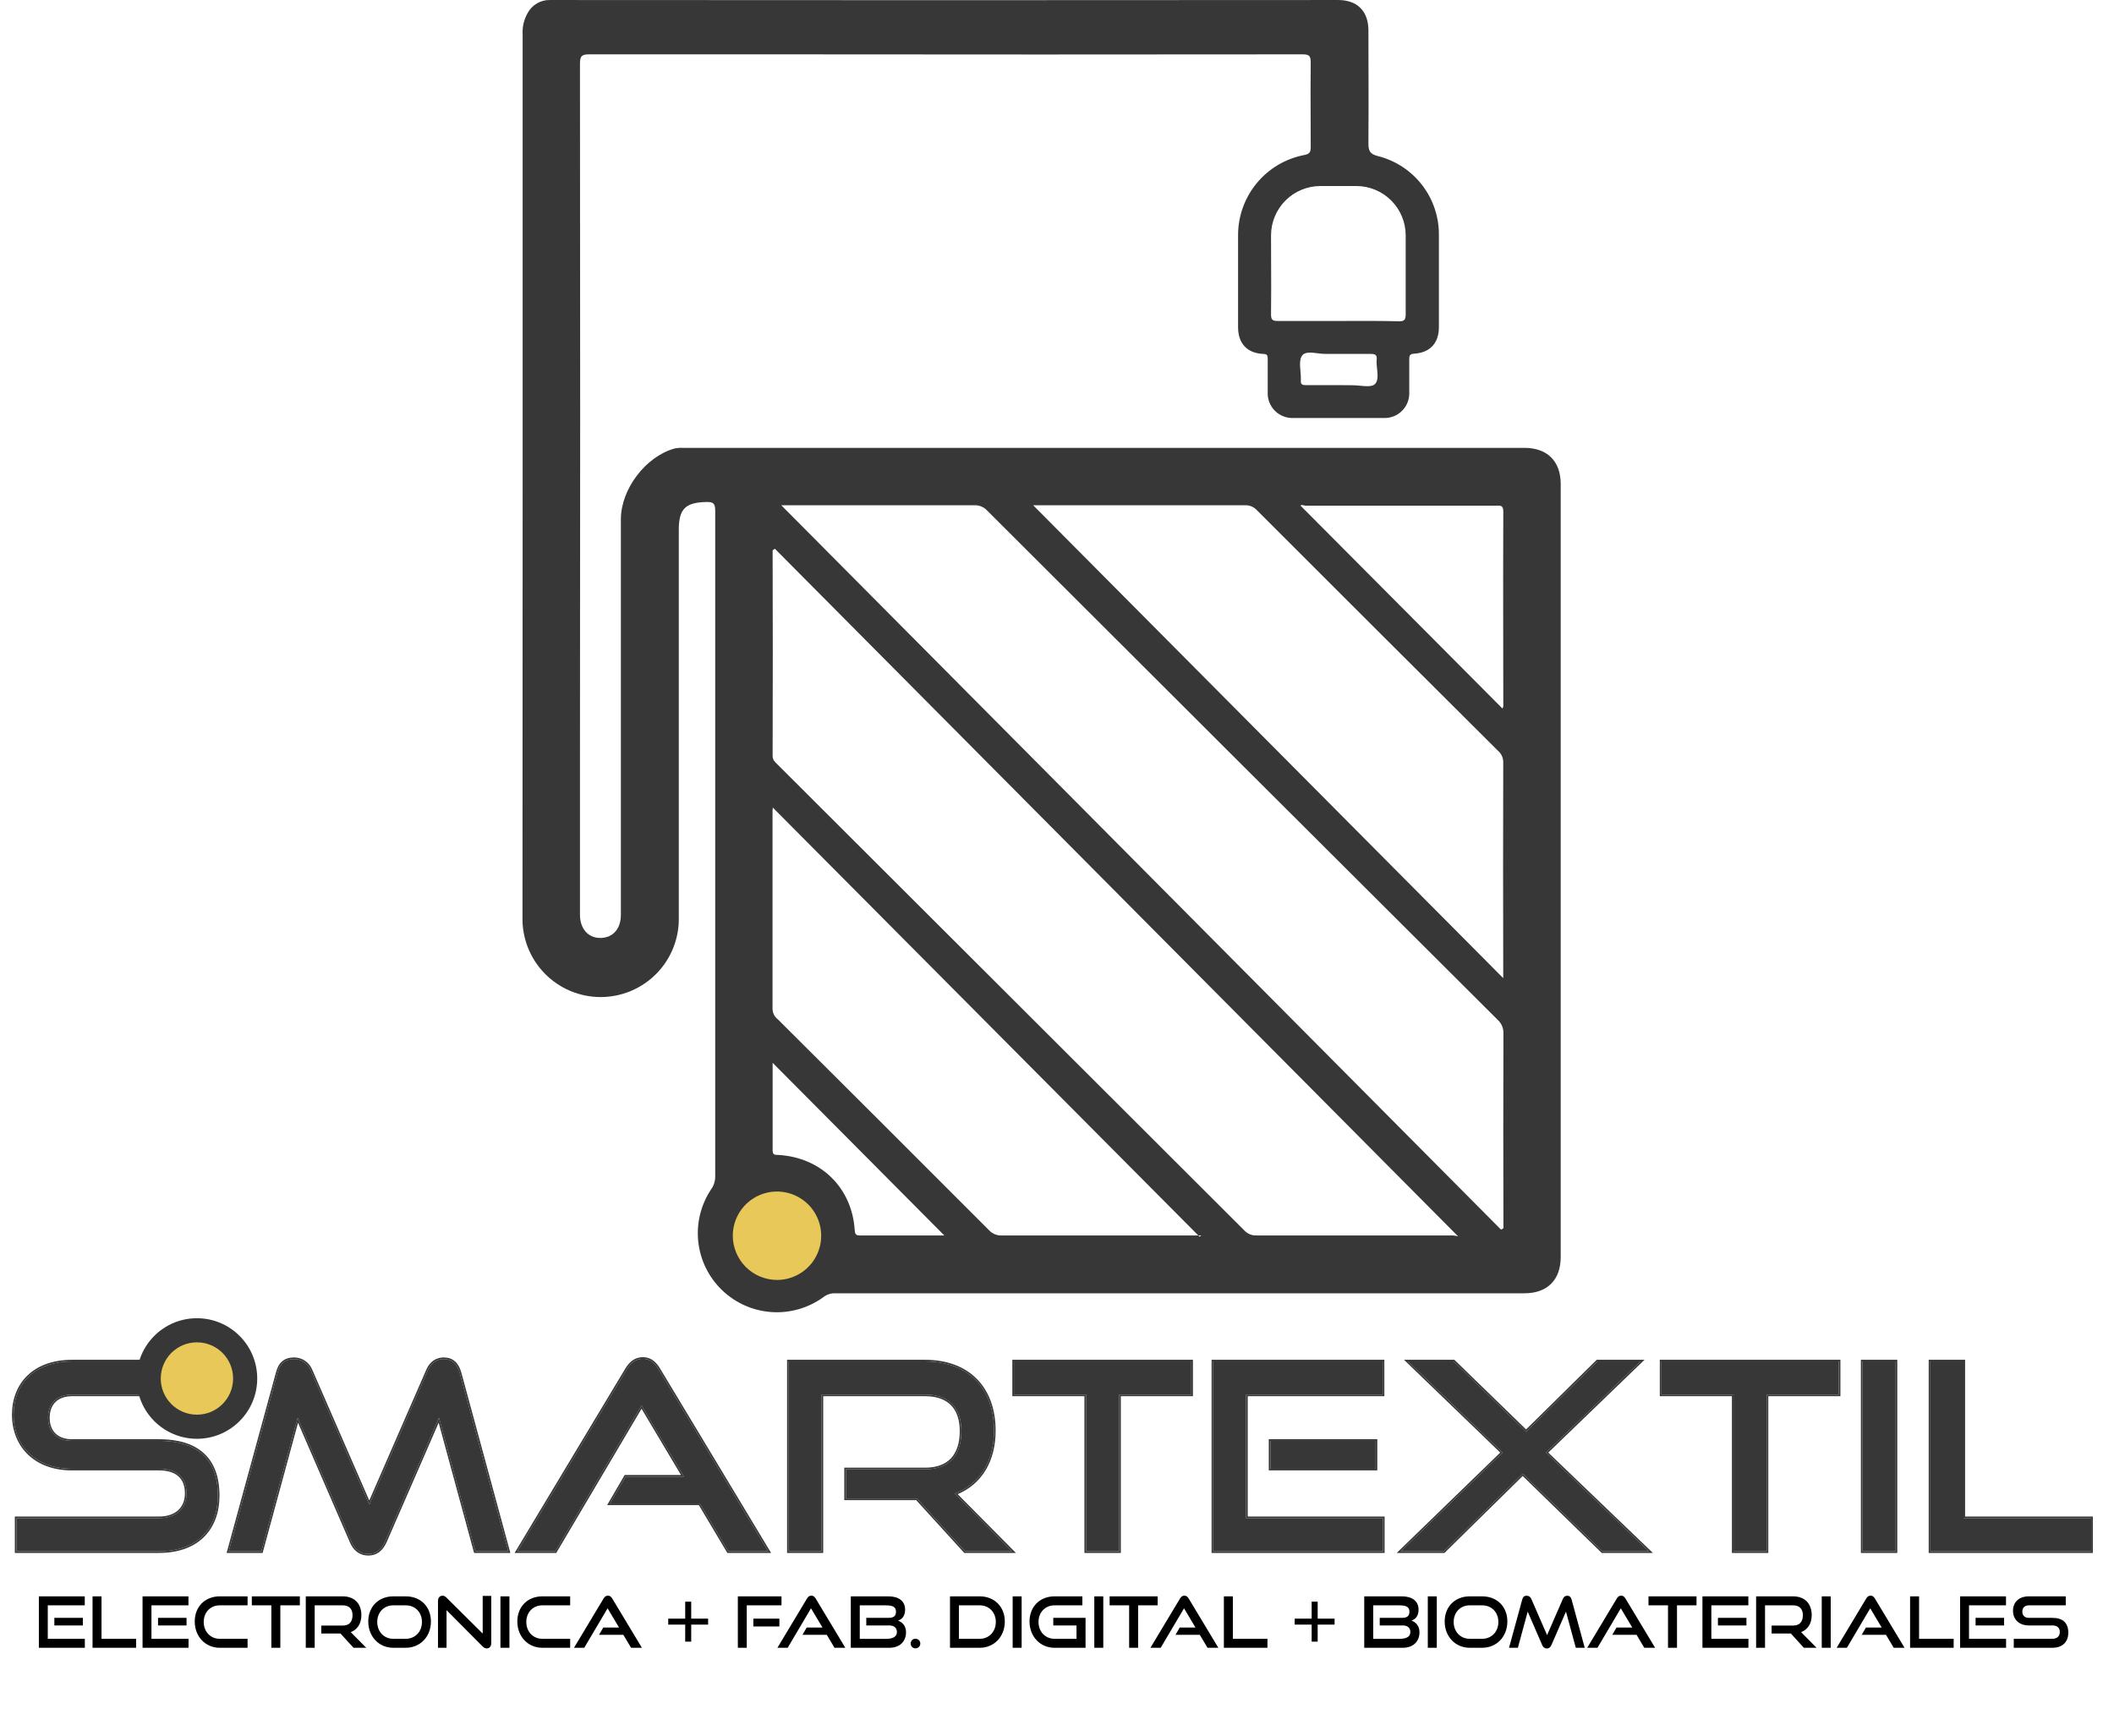 <svg width="263" height="216" viewBox="0 0 263 216" fill="none" xmlns="http://www.w3.org/2000/svg">
<path fill-rule="evenodd" clip-rule="evenodd" d="M65.022 59.123V4.285C64.965 3.361 65.178 2.441 65.636 1.636C65.905 1.127 66.312 0.705 66.81 0.416C67.308 0.127 67.876 -0.017 68.452 0.002C101.129 0.03 133.806 0.03 166.482 0.002C168.843 0.002 170.239 1.372 170.245 3.781C170.245 5.34 170.249 6.899 170.253 8.457C170.261 11.572 170.269 14.685 170.245 17.798C170.245 18.75 170.392 19.162 171.437 19.42C173.616 19.973 175.547 21.24 176.92 23.019C178.293 24.798 179.029 26.986 179.011 29.233V40.694C179.011 42.685 177.911 43.877 175.937 44C175.415 44.037 175.323 44.215 175.323 44.664V48.756C175.348 49.192 175.28 49.627 175.124 50.035C174.968 50.442 174.727 50.811 174.417 51.118C174.107 51.425 173.736 51.663 173.327 51.815C172.918 51.967 172.481 52.03 172.046 52.001H160.98C160.544 52.029 160.107 51.964 159.699 51.809C159.29 51.655 158.919 51.416 158.61 51.107C158.301 50.798 158.061 50.427 157.907 50.019C157.753 49.61 157.688 49.173 157.716 48.738V44.645C157.716 44.172 157.617 44.031 157.101 44.031C155.121 43.914 154.027 42.703 154.027 40.706V29.252C154.026 26.888 154.851 24.597 156.36 22.776C157.868 20.955 159.966 19.718 162.29 19.279C162.978 19.149 163.064 18.861 163.064 18.271C163.064 17.103 163.06 15.934 163.055 14.766V14.765V14.764V14.764V14.763V14.762V14.762V14.761V14.76V14.76V14.759V14.758V14.757V14.757V14.756C163.045 12.416 163.036 10.076 163.064 7.738C163.064 6.89 162.8 6.761 162.044 6.761C140.281 6.786 118.52 6.786 96.762 6.761H73.327C72.442 6.761 72.153 6.921 72.153 7.892C72.186 37.048 72.186 66.206 72.153 95.366V113.801C72.153 115.565 73.198 116.72 74.741 116.69C76.284 116.659 77.243 115.522 77.243 113.814V64.604C77.243 60.856 80.317 56.812 83.895 55.805C84.227 55.73 84.569 55.701 84.909 55.718H189.647C192.499 55.718 194.165 57.378 194.165 60.217V156.386C194.165 159.232 192.505 160.897 189.665 160.897H132.769H103.918C103.383 160.878 102.858 161.048 102.436 161.376C100.57 162.732 98.287 163.39 95.986 163.234C93.684 163.078 91.511 162.119 89.846 160.523C88.18 158.928 87.128 156.799 86.874 154.507C86.621 152.215 87.18 149.907 88.456 147.986C88.81 147.497 88.994 146.906 88.979 146.302V63.535C88.979 62.601 88.715 62.435 87.86 62.453C85.278 62.515 84.448 63.308 84.448 65.895V114.078C84.481 115.375 84.253 116.665 83.779 117.872C83.305 119.08 82.594 120.181 81.689 121.109C80.782 122.038 79.7 122.776 78.504 123.28C77.308 123.784 76.023 124.044 74.726 124.044C73.428 124.044 72.143 123.784 70.947 123.28C69.751 122.776 68.669 122.038 67.763 121.109C66.857 120.181 66.146 119.08 65.672 117.872C65.198 116.665 64.97 115.375 65.003 114.078L65.022 59.123ZM186.745 152.982L97.198 62.859H99.707H121.223C121.522 62.848 121.82 62.902 122.096 63.018C122.372 63.133 122.62 63.308 122.822 63.529C143.982 84.656 165.152 105.774 186.333 126.884C186.566 127.097 186.749 127.358 186.871 127.648C186.993 127.939 187.051 128.253 187.04 128.568C187.016 136.651 187.016 144.729 187.04 152.804L186.745 152.982ZM181.397 153.812L96.399 68.267L96.122 68.469C96.147 76.991 96.147 85.512 96.122 94.033C96.122 94.523 96.375 94.766 96.651 95.031C96.68 95.059 96.709 95.086 96.737 95.114C116.102 114.434 135.461 133.758 154.814 153.087C155.006 153.292 155.239 153.453 155.499 153.56C155.76 153.666 156.04 153.714 156.32 153.701H180.782C180.989 153.725 181.194 153.761 181.397 153.812ZM128.533 62.859H137.361H154.857C155.139 62.844 155.42 62.892 155.682 62.998C155.943 63.104 156.178 63.267 156.369 63.474C166.353 73.461 176.347 83.435 186.352 93.394C186.556 93.564 186.721 93.776 186.836 94.016C186.95 94.255 187.012 94.517 187.016 94.782C186.991 103.545 186.991 112.31 187.016 121.077V121.692L128.533 62.859ZM149.085 153.707H149.466L149.232 153.855L149.085 153.707ZM96.147 100.473L149.085 153.707H148.587H124.654C124.355 153.721 124.057 153.67 123.78 153.558C123.503 153.445 123.254 153.274 123.049 153.056C114.307 144.301 105.551 135.557 96.78 126.823C96.58 126.673 96.416 126.481 96.3 126.26C96.184 126.038 96.119 125.794 96.11 125.544V100.798C96.115 100.689 96.127 100.58 96.147 100.473ZM186.923 88.152L161.798 62.908C161.87 62.795 162.025 62.831 162.19 62.868C162.277 62.888 162.367 62.908 162.449 62.908H186.081C186.137 62.908 186.193 62.907 186.247 62.905L186.247 62.905C186.682 62.894 187.027 62.885 187.022 63.639C186.997 69.027 187.005 74.414 187.013 79.801C187.017 82.495 187.022 85.188 187.022 87.882C186.994 87.974 186.961 88.064 186.923 88.152ZM158.988 39.932H166.452C167.014 39.932 167.576 39.931 168.137 39.929H168.138H168.138C170.098 39.925 172.046 39.921 173.958 39.969C174.616 39.981 174.88 39.895 174.88 39.121V29.289C174.88 27.666 174.238 26.11 173.095 24.959C171.951 23.808 170.399 23.155 168.776 23.144H164.275C162.645 23.144 161.081 23.791 159.928 24.944C158.775 26.096 158.128 27.659 158.128 29.289C158.128 30.385 158.133 31.478 158.137 32.571V32.573V32.575C158.147 34.759 158.156 36.938 158.128 39.121C158.115 39.828 158.374 39.932 158.988 39.932ZM117.486 153.707H114.701H107.127C106.623 153.707 106.377 153.707 106.334 153.037C105.996 147.759 102.116 143.973 96.805 143.685C96.399 143.685 96.122 143.685 96.122 143.113V132.783V132.224L117.486 153.707ZM162.455 47.914H166.445L168.204 47.927C168.514 47.923 168.855 47.955 169.194 47.987C169.957 48.059 170.707 48.13 171.056 47.785C171.473 47.368 171.398 46.645 171.322 45.904C171.281 45.51 171.239 45.11 171.271 44.75C171.327 44.16 171.105 44.031 170.54 44.031H164.915C164.606 44.036 164.261 43.993 163.917 43.95C163.135 43.852 162.355 43.754 162.001 44.227C161.657 44.686 161.723 45.443 161.79 46.209C161.822 46.582 161.855 46.956 161.841 47.3C161.798 47.804 161.976 47.914 162.455 47.914Z" fill="#373737"/>
<path d="M91.165 153.715C91.17 152.63 91.495 151.571 92.1 150.671C92.705 149.771 93.562 149.069 94.564 148.655C95.567 148.241 96.669 148.132 97.733 148.343C98.797 148.554 99.775 149.074 100.544 149.839C101.313 150.604 101.838 151.579 102.055 152.642C102.271 153.704 102.168 154.807 101.759 155.812C101.35 156.816 100.654 157.678 99.757 158.287C98.86 158.897 97.803 159.228 96.718 159.238C95.99 159.243 95.268 159.103 94.594 158.828C93.921 158.552 93.308 158.146 92.791 157.633C92.275 157.119 91.866 156.509 91.587 155.836C91.308 155.164 91.164 154.443 91.165 153.715Z" fill="#E8C858"/>
<path d="M19.76 193C24.7 193 27.105 190.042 27.105 186.077C27.105 181.495 24.537 179.252 19.76 179.252H8.937C7.117 179.252 5.98 178.18 5.98 176.392C5.98 174.605 7.085 173.5 8.97 173.5H25.935V169.372H8.97C4.257 169.372 1.69 172.2 1.69 176.002C1.69 179.902 4.452 182.73 8.905 182.73H19.76C21.97 182.73 23.205 183.77 23.205 185.785C23.205 187.638 21.97 188.873 19.76 188.873H2.047V193H19.76Z" fill="#373737"/>
<path d="M63.231 193L57.186 170.77C56.861 169.632 56.211 169.08 55.203 169.08C54.326 169.08 53.611 169.567 53.221 170.477L45.941 187.182L38.661 170.477C38.271 169.567 37.458 169.08 36.581 169.08C35.476 169.08 34.826 169.632 34.533 170.77L28.456 193H32.518L37.036 176.392L43.698 191.765C44.121 192.772 44.836 193.325 45.811 193.325C46.818 193.325 47.468 192.772 47.923 191.765L54.618 176.392L59.136 193H63.231Z" fill="#373737"/>
<path d="M95.576 193L81.958 170.38C81.471 169.567 80.886 169.047 79.976 169.047C79.066 169.047 78.448 169.567 77.961 170.38L64.376 193H69.088L79.813 174.865L85.078 183.705H77.831L75.881 187.052H87.061L90.603 193H95.576Z" fill="#373737"/>
<path d="M125.907 193L118.789 185.818C121.844 184.648 123.664 181.885 123.664 177.985C123.664 172.72 120.479 169.372 115.084 169.372H98.119V193H102.214V173.5H115.084C117.912 173.5 119.602 174.995 119.602 178.05C119.602 181.105 118.042 182.795 115.084 182.795H105.237V186.435H114.077L120.057 193H125.907Z" fill="#373737"/>
<path d="M139.241 193V173.5H148.211V169.372H126.143V173.5H135.113V193H139.241Z" fill="#373737"/>
<path d="M172.057 193V188.873H155.027V173.5H172.024V169.372H150.932V193H172.057ZM171.147 182.73V179.252H158.049V182.73H171.147Z" fill="#373737"/>
<path d="M205.135 193L192.33 180.715L204.095 169.372H198.732L189.86 178.115L180.857 169.372H175.17L186.935 180.715L174.26 193H179.622L189.437 183.347L199.35 193H205.135Z" fill="#373737"/>
<path d="M219.792 193V173.5H228.762V169.372H206.695V173.5H215.665V193H219.792Z" fill="#373737"/>
<path d="M235.838 193V169.372H231.711V193H235.838Z" fill="#373737"/>
<path d="M260.168 193V188.873H244.276V169.372H240.148V193H260.168Z" fill="#373737"/>
<path fill-rule="evenodd" clip-rule="evenodd" d="M26.135 173.7H8.97C8.066 173.7 7.374 173.964 6.908 174.419C6.442 174.873 6.18 175.54 6.18 176.392C6.18 177.243 6.449 177.902 6.915 178.349C7.381 178.796 8.066 179.052 8.937 179.052H19.76C22.177 179.052 24.07 179.619 25.359 180.799C26.652 181.982 27.305 183.749 27.305 186.077C27.305 188.1 26.691 189.886 25.427 191.166C24.163 192.448 22.27 193.2 19.76 193.2H1.847V188.673H19.76C20.829 188.673 21.637 188.374 22.175 187.877C22.713 187.38 23.005 186.665 23.005 185.785C23.005 184.82 22.711 184.117 22.18 183.652C21.644 183.184 20.837 182.93 19.76 182.93H8.905C6.636 182.93 4.78 182.209 3.489 180.973C2.199 179.737 1.49 178.001 1.49 176.002C1.49 174.055 2.148 172.343 3.424 171.117C4.7 169.892 6.573 169.172 8.97 169.172H26.135V173.7ZM2.047 193V188.873H19.76C21.97 188.873 23.205 187.638 23.205 185.785C23.205 183.77 21.97 182.73 19.76 182.73H8.905C4.452 182.73 1.69 179.903 1.69 176.002C1.69 172.2 4.257 169.372 8.97 169.372H25.935V173.5H8.97C7.085 173.5 5.98 174.605 5.98 176.392C5.98 178.18 7.117 179.252 8.937 179.252H19.76C24.538 179.252 27.105 181.495 27.105 186.077C27.105 190.042 24.7 193 19.76 193H2.047ZM63.492 193.2H58.983L54.575 176.994L48.106 191.847C47.87 192.37 47.576 192.791 47.196 193.082C46.812 193.375 46.354 193.525 45.811 193.525C45.283 193.525 44.818 193.375 44.428 193.083C44.039 192.793 43.736 192.371 43.514 191.844C43.514 191.843 43.514 191.843 43.514 191.842L37.079 176.995L32.671 193.2H28.194L34.34 170.72C34.34 170.72 34.34 170.719 34.34 170.719C34.493 170.125 34.745 169.66 35.124 169.345C35.506 169.027 35.994 168.88 36.581 168.88C37.536 168.88 38.422 169.413 38.844 170.398C38.844 170.398 38.844 170.398 38.844 170.398L45.941 186.682L53.037 170.399C53.037 170.399 53.037 170.399 53.037 170.399C53.455 169.423 54.237 168.88 55.203 168.88C55.746 168.88 56.209 169.03 56.58 169.346C56.949 169.66 57.209 170.122 57.378 170.715L57.379 170.718L63.492 193.2ZM53.221 170.477L45.941 187.182L38.661 170.477C38.271 169.567 37.458 169.08 36.581 169.08C35.476 169.08 34.826 169.632 34.533 170.77L28.456 193H32.518L37.036 176.392L43.698 191.765C44.121 192.772 44.836 193.325 45.811 193.325C46.818 193.325 47.468 192.772 47.923 191.765L54.618 176.392L59.136 193H63.231L57.186 170.77C56.861 169.632 56.211 169.08 55.203 169.08C54.326 169.08 53.611 169.567 53.221 170.477ZM95.93 193.2H90.49L86.947 187.252H75.533L77.716 183.505H84.727L79.814 175.257L69.203 193.2H64.022L77.789 170.277C78.296 169.432 78.968 168.847 79.976 168.847C80.987 168.847 81.625 169.436 82.13 170.277L95.93 193.2ZM81.958 170.38C81.471 169.567 80.886 169.047 79.976 169.047C79.066 169.047 78.448 169.567 77.961 170.38L64.376 193H69.088L79.813 174.865L85.078 183.705H77.831L75.881 187.052H87.061L90.603 193H95.576L81.958 170.38ZM126.387 193.2H119.968L113.988 186.635H105.037V182.595H115.084C116.525 182.595 117.595 182.184 118.307 181.431C119.02 180.675 119.402 179.546 119.402 178.05C119.402 176.559 118.99 175.48 118.264 174.773C117.537 174.065 116.465 173.7 115.084 173.7H102.414V193.2H97.919V169.172H115.084C117.824 169.172 120.024 170.023 121.54 171.564C123.055 173.104 123.864 175.312 123.864 177.985C123.864 181.835 122.116 184.627 119.143 185.89L126.387 193.2ZM118.789 185.818C118.857 185.791 118.924 185.765 118.991 185.737C121.924 184.524 123.664 181.798 123.664 177.985C123.664 172.72 120.479 169.372 115.084 169.372H98.119V193H102.214V173.5H115.084C117.912 173.5 119.602 174.995 119.602 178.05C119.602 181.105 118.042 182.795 115.084 182.795H105.237V186.435H114.077L120.057 193H125.907L118.789 185.818ZM139.441 193.2H134.913V173.7H125.943V169.172H148.411V173.7H139.441V193.2ZM126.143 169.372H148.211V173.5H139.241V193H135.113V173.5H126.143V169.372ZM172.257 193.2H150.732V169.172H172.224V173.7H155.227V188.673H172.257V193.2ZM172.057 188.873V193H150.932V169.372H172.024V173.5H155.027V188.873H172.057ZM171.347 182.93H157.849V179.052H171.347V182.93ZM171.147 179.252V182.73H158.049V179.252H171.147ZM205.632 193.2H199.269L189.438 183.627L179.704 193.2H173.766L186.647 180.715L174.674 169.172H180.939L189.859 177.835L198.65 169.172H204.591L192.618 180.715L205.632 193.2ZM192.33 180.715L204.095 169.372H198.732L189.86 178.115L180.857 169.372H175.17L186.935 180.715L174.26 193H179.622L189.437 183.347L199.35 193H205.135L192.33 180.715ZM219.992 193.2H215.465V173.7H206.495V169.172H228.962V173.7H219.992V193.2ZM219.792 193H215.665V173.5H206.695V169.372H228.762V173.5H219.792V193ZM236.039 193.2H231.511V169.172H236.039V193.2ZM235.839 169.372V193H231.711V169.372H235.839ZM260.368 193.2H239.948V169.172H244.476V188.673H260.368V193.2ZM260.168 188.873V193H240.148V169.372H244.276V188.873H260.168Z" fill="#373737"/>
<circle cx="24.5" cy="171.5" r="7.5" fill="#373737"/>
<circle cx="24.5" cy="171.5" r="4.5" fill="#E8C858"/>
<path d="M10.555 205V203.882H5.944V199.72H10.546V198.602H4.835V205H10.555ZM10.309 202.219V201.278H6.762V202.219H10.309ZM16.933 205V203.882H12.63V198.602H11.513V205H16.933ZM23.454 205V203.882H18.843V199.72H23.446V198.602H17.735V205H23.454ZM23.208 202.219V201.278H19.662V202.219H23.208ZM30.801 205V203.882H27.333C26.181 203.882 25.345 202.994 25.345 201.788C25.345 200.574 26.189 199.72 27.333 199.72H30.801V198.602H27.333C25.547 198.602 24.227 199.852 24.227 201.735C24.227 203.592 25.547 205 27.333 205H30.801ZM34.876 205V199.72H37.305V198.602H31.329V199.72H33.758V205H34.876ZM45.566 205L43.638 203.055C44.465 202.738 44.958 201.99 44.958 200.934C44.958 199.509 44.096 198.602 42.635 198.602H38.041V205H39.15V199.72H42.635C43.401 199.72 43.858 200.125 43.858 200.952C43.858 201.779 43.436 202.237 42.635 202.237H39.969V203.222H42.362L43.981 205H45.566ZM50.478 205C52.3 205 53.611 203.592 53.611 201.735C53.611 199.878 52.327 198.602 50.478 198.602H48.921C47.135 198.602 45.815 199.852 45.815 201.735C45.815 203.592 47.135 205 48.921 205H50.478ZM48.921 203.882C47.768 203.882 46.932 202.994 46.932 201.788C46.932 200.574 47.777 199.72 48.921 199.72H50.478C51.658 199.72 52.494 200.582 52.494 201.788C52.494 202.994 51.658 203.882 50.478 203.882H48.921ZM60.051 204.842C60.209 205 60.377 205.079 60.561 205.079C60.887 205.079 61.116 204.833 61.116 204.41V198.55H60.051V203.231L55.536 198.752C55.369 198.585 55.228 198.523 55.061 198.523C54.709 198.523 54.489 198.778 54.489 199.192V205H55.554V200.318L60.051 204.842ZM63.378 205V198.602H62.26V205H63.378ZM70.933 205V203.882H67.466C66.313 203.882 65.477 202.994 65.477 201.788C65.477 200.574 66.322 199.72 67.466 199.72H70.933V198.602H67.466C65.68 198.602 64.36 199.852 64.36 201.735C64.36 203.592 65.68 205 67.466 205H70.933ZM79.858 205L76.17 198.875C76.038 198.655 75.88 198.514 75.633 198.514C75.387 198.514 75.22 198.655 75.088 198.875L71.409 205H72.686L75.59 200.09L77.015 202.483H75.053L74.525 203.39H77.552L78.511 205H79.858ZM85.993 204.234V202.114H88.096V201.374H85.993V199.262H85.245V201.374H83.133V202.114H85.245V204.234H85.993ZM92.904 205V199.72H97.225V198.602H91.795V205H92.904ZM96.961 202.351V201.374H93.723V202.351H96.961ZM105.166 205L101.479 198.875C101.347 198.655 101.189 198.514 100.942 198.514C100.696 198.514 100.529 198.655 100.397 198.875L96.718 205H97.994L100.898 200.09L102.324 202.483H100.361L99.833 203.39H102.861L103.82 205H105.166ZM110.66 205C111.909 205 112.719 204.234 112.719 203.064C112.719 202.316 112.296 201.806 111.716 201.621C112.191 201.471 112.604 201.066 112.604 200.257C112.604 199.166 111.777 198.602 110.528 198.602H105.846V205H110.66ZM110.616 202.219C111.24 202.219 111.584 202.518 111.584 203.046C111.584 203.671 111.003 203.891 110.202 203.891H106.964V199.72H110.105C110.932 199.72 111.469 199.826 111.469 200.503C111.469 201.058 111.17 201.278 110.536 201.278H107.773V202.219H110.616ZM114.494 204.472C114.494 204.138 114.23 203.874 113.887 203.874C113.552 203.874 113.297 204.138 113.297 204.472C113.297 204.806 113.552 205.07 113.887 205.07C114.23 205.07 114.494 204.806 114.494 204.472ZM121.892 205C123.696 205 125.007 203.592 125.007 201.735C125.007 199.878 123.696 198.602 121.892 198.602H118.187V205H121.892ZM119.296 203.882V199.72H121.892C123.044 199.72 123.889 200.582 123.889 201.788C123.889 202.994 123.044 203.882 121.892 203.882H119.296ZM127.1 205V198.602H125.983V205H127.1ZM135.052 205V201.278H131.039V202.219H133.926V203.882H131.189C130.036 203.882 129.2 202.994 129.2 201.788C129.2 200.574 130.045 199.72 131.189 199.72H134.656V198.602H131.189C129.402 198.602 128.082 199.852 128.082 201.735C128.082 203.592 129.402 205 131.189 205H135.052ZM137.258 205V198.602H136.141V205H137.258ZM141.593 205V199.72H144.022V198.602H138.047V199.72H140.475V205H141.593ZM151.572 205L147.885 198.875C147.753 198.655 147.595 198.514 147.348 198.514C147.102 198.514 146.935 198.655 146.803 198.875L143.124 205H144.4L147.304 200.09L148.73 202.483H146.768L146.24 203.39H149.267L150.226 205H151.572ZM157.682 205V203.882H153.379V198.602H152.261V205H157.682ZM163.93 204.234V202.114H166.033V201.374H163.93V199.262H163.182V201.374H161.07V202.114H163.182V204.234H163.93ZM174.537 205C175.787 205 176.596 204.234 176.596 203.064C176.596 202.316 176.174 201.806 175.593 201.621C176.068 201.471 176.482 201.066 176.482 200.257C176.482 199.166 175.655 198.602 174.405 198.602H169.723V205H174.537ZM174.493 202.219C175.118 202.219 175.461 202.518 175.461 203.046C175.461 203.671 174.88 203.891 174.079 203.891H170.841V199.72H173.983C174.81 199.72 175.347 199.826 175.347 200.503C175.347 201.058 175.047 201.278 174.414 201.278H171.651V202.219H174.493ZM178.749 205V198.602H177.631V205H178.749ZM184.395 205C186.217 205 187.528 203.592 187.528 201.735C187.528 199.878 186.243 198.602 184.395 198.602H182.837C181.051 198.602 179.731 199.852 179.731 201.735C179.731 203.592 181.051 205 182.837 205H184.395ZM182.837 203.882C181.685 203.882 180.849 202.994 180.849 201.788C180.849 200.574 181.693 199.72 182.837 199.72H184.395C185.574 199.72 186.41 200.582 186.41 201.788C186.41 202.994 185.574 203.882 184.395 203.882H182.837ZM197.153 205L195.516 198.981C195.428 198.673 195.252 198.523 194.979 198.523C194.741 198.523 194.548 198.655 194.442 198.902L192.471 203.425L190.5 198.902C190.394 198.655 190.174 198.523 189.937 198.523C189.637 198.523 189.461 198.673 189.382 198.981L187.737 205H188.837L190.06 200.503L191.864 204.666C191.978 204.938 192.172 205.088 192.436 205.088C192.709 205.088 192.885 204.938 193.008 204.666L194.821 200.503L196.044 205H197.153ZM205.911 205L202.223 198.875C202.091 198.655 201.933 198.514 201.687 198.514C201.44 198.514 201.273 198.655 201.141 198.875L197.463 205H198.739L201.643 200.09L203.068 202.483H201.106L200.578 203.39H203.605L204.564 205H205.911ZM208.633 205V199.72H211.062V198.602H205.087V199.72H207.515V205H208.633ZM217.519 205V203.882H212.907V199.72H217.51V198.602H211.799V205H217.519ZM217.272 202.219V201.278H213.726V202.219H217.272ZM226 205L224.073 203.055C224.9 202.738 225.393 201.99 225.393 200.934C225.393 199.509 224.53 198.602 223.069 198.602H218.476V205H219.585V199.72H223.069C223.835 199.72 224.293 200.125 224.293 200.952C224.293 201.779 223.87 202.237 223.069 202.237H220.403V203.222H222.797L224.416 205H226ZM227.759 205V198.602H226.641V205H227.759ZM236.943 205L233.255 198.875C233.123 198.655 232.965 198.514 232.719 198.514C232.472 198.514 232.305 198.655 232.173 198.875L228.495 205H229.771L232.675 200.09L234.1 202.483H232.138L231.61 203.39H234.637L235.596 205H236.943ZM243.052 205V203.882H238.749V198.602H237.631V205H243.052ZM249.573 205V203.882H244.962V199.72H249.564V198.602H243.853V205H249.573ZM249.327 202.219V201.278H245.78V202.219H249.327ZM255.327 205C256.664 205 257.315 204.199 257.315 203.126C257.315 201.885 256.62 201.278 255.327 201.278H252.396C251.903 201.278 251.595 200.987 251.595 200.503C251.595 200.019 251.895 199.72 252.405 199.72H256.999V198.602H252.405C251.129 198.602 250.434 199.368 250.434 200.398C250.434 201.454 251.182 202.219 252.387 202.219H255.327C255.925 202.219 256.259 202.501 256.259 203.046C256.259 203.548 255.925 203.882 255.327 203.882H250.531V205H255.327Z" fill="black"/>
</svg>
